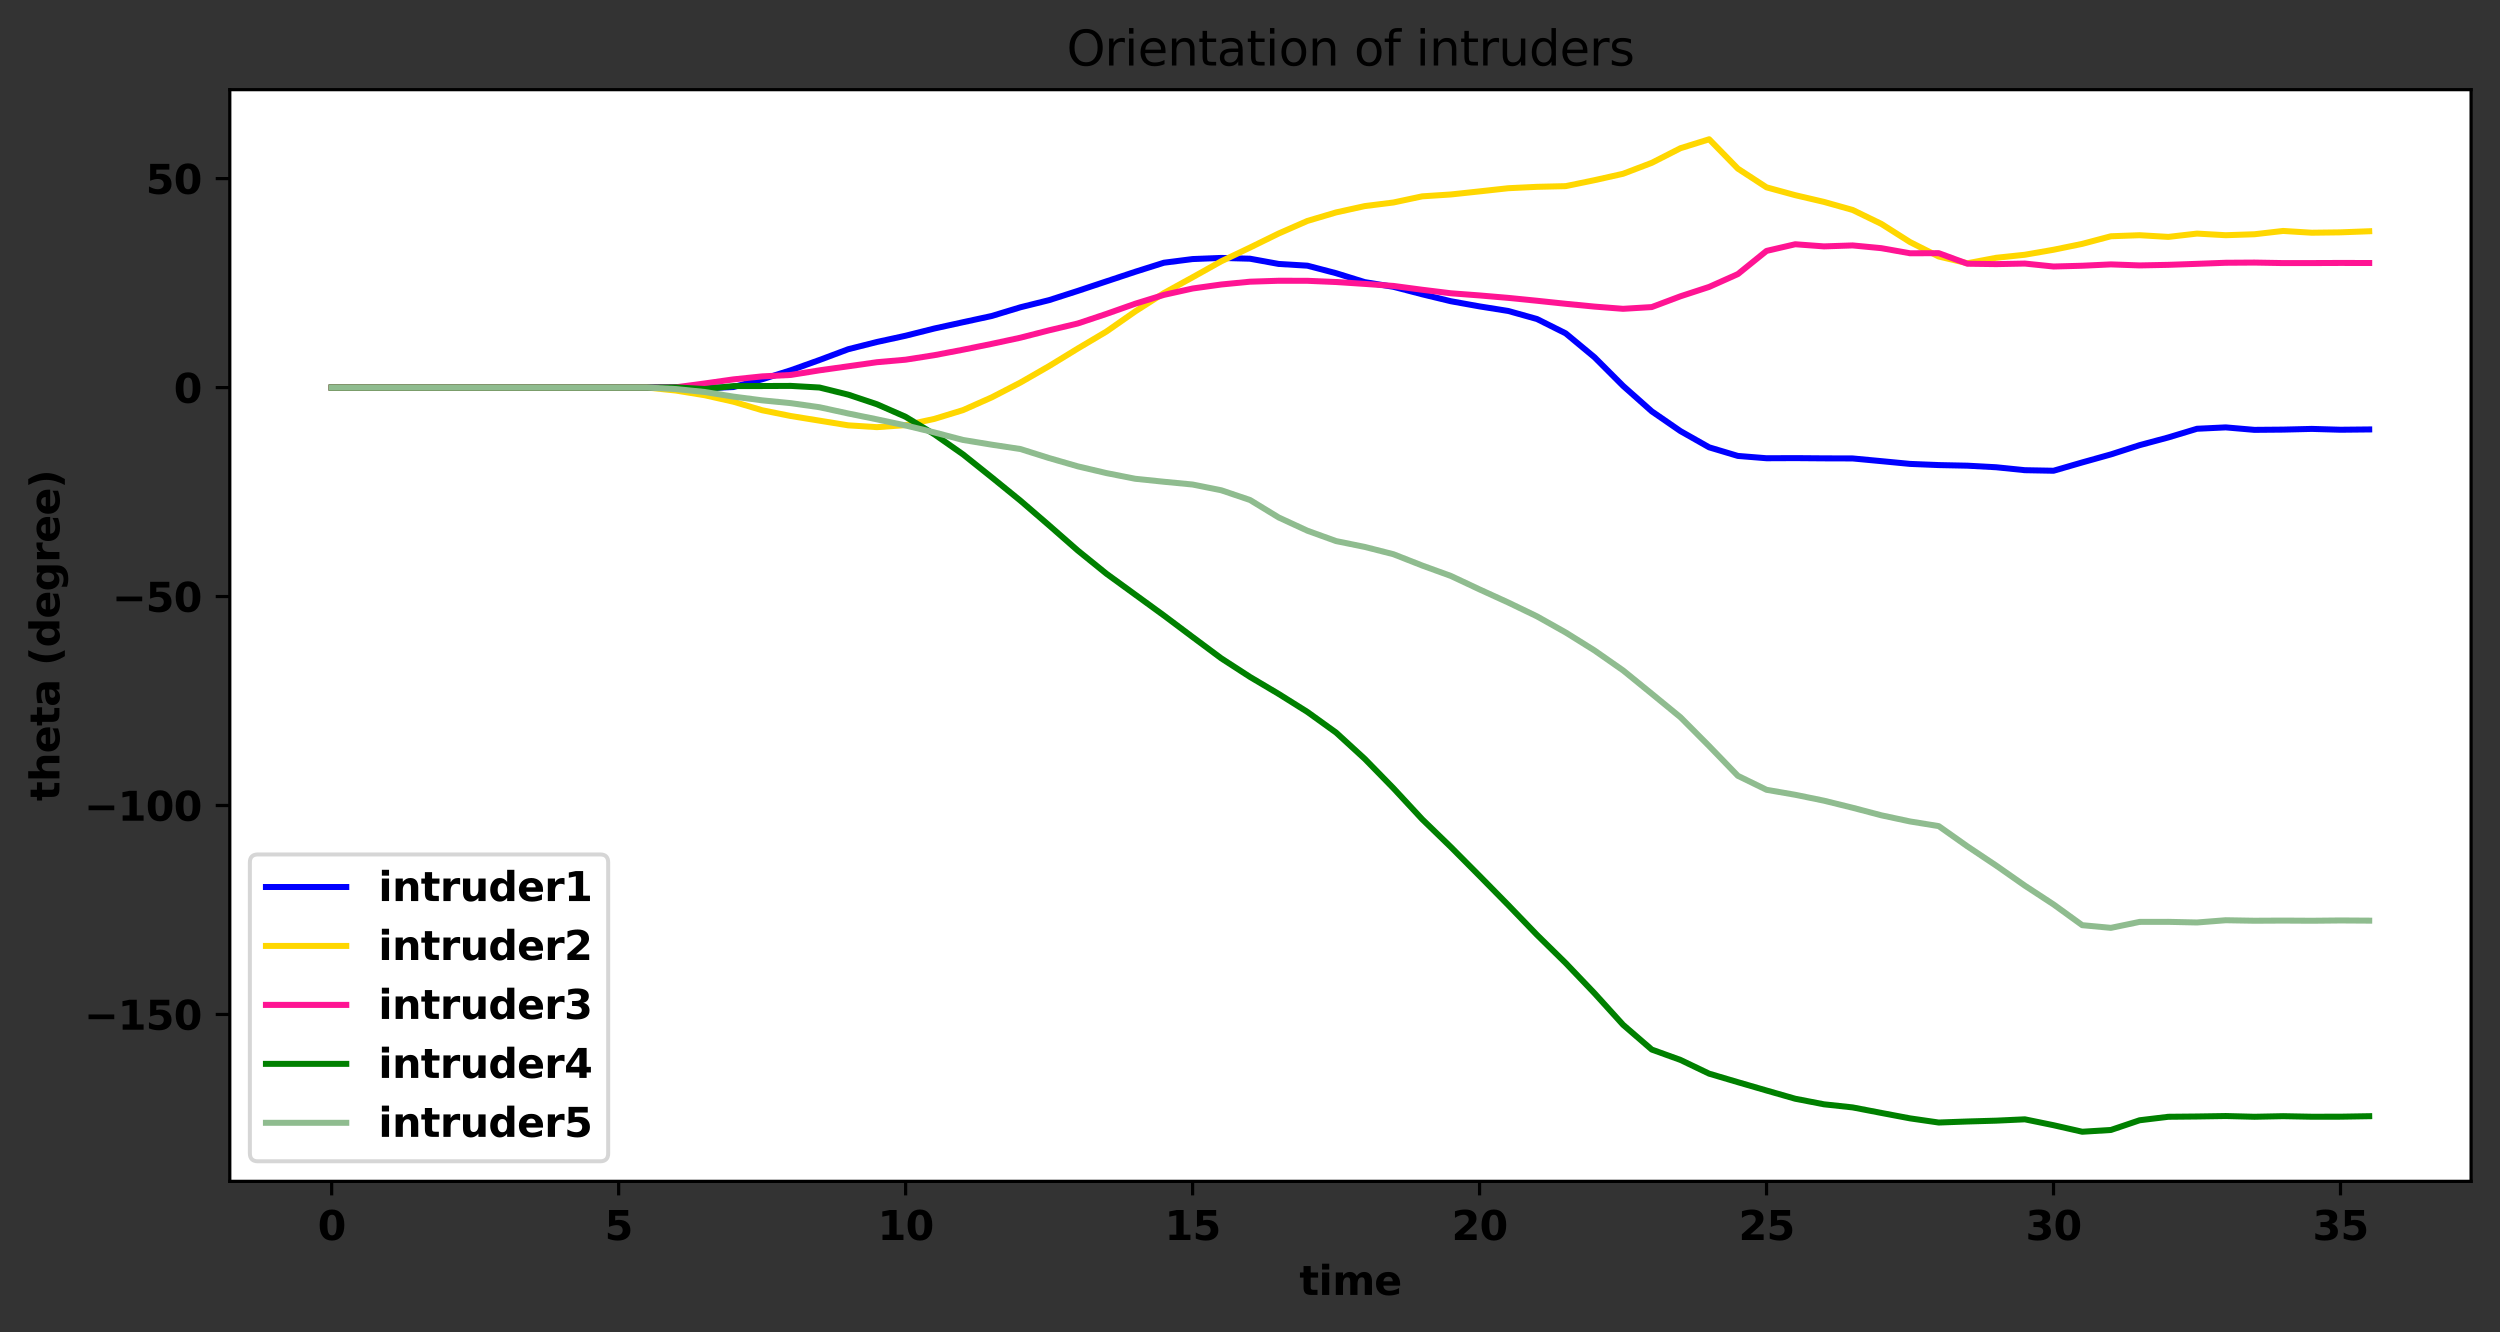<?xml version="1.0" encoding="utf-8" standalone="no"?>
<!DOCTYPE svg PUBLIC "-//W3C//DTD SVG 1.1//EN"
  "http://www.w3.org/Graphics/SVG/1.1/DTD/svg11.dtd">
<svg height="331.674pt" version="1.1" viewBox="0 0 622.409 331.674" width="622.409pt" xmlns="http://www.w3.org/2000/svg" xmlns:xlink="http://www.w3.org/1999/xlink">
 <rect x="0" y="0" width="622.409" height="331.674" fill="#333333" stroke="none"/>
 <defs>
  <style type="text/css">*{stroke-linecap:butt;stroke-linejoin:round;}</style>
 </defs>
 <g id="figure_1">
  <g id="patch_1">
   <path d="M 0 331.674 
L 622.409 331.674 
L 622.409 0 
L 0 0 
z
" style="fill:none;"/>
  </g>
  <g id="axes_1">
   <g id="patch_2">
    <path d="M 57.209 294.118 
L 615.209 294.118 
L 615.209 22.318 
L 57.209 22.318 
z
" style="fill:#ffffff;"/>
   </g>
   <g id="matplotlib.axis_1">
    <g id="xtick_1">
     <g id="line2d_1">
      <defs>
       <path d="M 0 0 
L 0 3.5 
" id="m87ec232bf8" style="stroke:#000000;stroke-width:0.8;"/>
      </defs>
      <g>
       <use style="stroke:#000000;stroke-width:0.8;" x="82.573" xlink:href="#m87ec232bf8" y="294.118"/>
      </g>
     </g>
     <g id="text_1">
      <!-- 0 -->
      <g transform="translate(79.094 308.717)scale(0.1 -0.1)">
       <defs>
        <path d="M 2944 2338 
Q 2944 3213 2780 3570 
Q 2616 3928 2228 3928 
Q 1841 3928 1675 3570 
Q 1509 3213 1509 2338 
Q 1509 1453 1675 1090 
Q 1841 728 2228 728 
Q 2613 728 2778 1090 
Q 2944 1453 2944 2338 
z
M 4147 2328 
Q 4147 1169 3647 539 
Q 3147 -91 2228 -91 
Q 1306 -91 806 539 
Q 306 1169 306 2328 
Q 306 3491 806 4120 
Q 1306 4750 2228 4750 
Q 3147 4750 3647 4120 
Q 4147 3491 4147 2328 
z
" id="DejaVuSans-Bold-30" transform="scale(0.016)"/>
       </defs>
       <use xlink:href="#DejaVuSans-Bold-30"/>
      </g>
     </g>
    </g>
    <g id="xtick_2">
     <g id="line2d_2">
      <g>
       <use style="stroke:#000000;stroke-width:0.8;" x="154.02" xlink:href="#m87ec232bf8" y="294.118"/>
      </g>
     </g>
     <g id="text_2">
      <!-- 5 -->
      <g transform="translate(150.541 308.717)scale(0.1 -0.1)">
       <defs>
        <path d="M 678 4666 
L 3669 4666 
L 3669 3781 
L 1638 3781 
L 1638 3059 
Q 1775 3097 1914 3117 
Q 2053 3138 2203 3138 
Q 3056 3138 3531 2711 
Q 4006 2284 4006 1522 
Q 4006 766 3489 337 
Q 2972 -91 2053 -91 
Q 1656 -91 1267 -14 
Q 878 63 494 219 
L 494 1166 
Q 875 947 1217 837 
Q 1559 728 1863 728 
Q 2300 728 2551 942 
Q 2803 1156 2803 1522 
Q 2803 1891 2551 2103 
Q 2300 2316 1863 2316 
Q 1603 2316 1309 2248 
Q 1016 2181 678 2041 
L 678 4666 
z
" id="DejaVuSans-Bold-35" transform="scale(0.016)"/>
       </defs>
       <use xlink:href="#DejaVuSans-Bold-35"/>
      </g>
     </g>
    </g>
    <g id="xtick_3">
     <g id="line2d_3">
      <g>
       <use style="stroke:#000000;stroke-width:0.8;" x="225.467" xlink:href="#m87ec232bf8" y="294.118"/>
      </g>
     </g>
     <g id="text_3">
      <!-- 10 -->
      <g transform="translate(218.509 308.717)scale(0.1 -0.1)">
       <defs>
        <path d="M 750 831 
L 1813 831 
L 1813 3847 
L 722 3622 
L 722 4441 
L 1806 4666 
L 2950 4666 
L 2950 831 
L 4013 831 
L 4013 0 
L 750 0 
L 750 831 
z
" id="DejaVuSans-Bold-31" transform="scale(0.016)"/>
       </defs>
       <use xlink:href="#DejaVuSans-Bold-31"/>
       <use x="69.58" xlink:href="#DejaVuSans-Bold-30"/>
      </g>
     </g>
    </g>
    <g id="xtick_4">
     <g id="line2d_4">
      <g>
       <use style="stroke:#000000;stroke-width:0.8;" x="296.914" xlink:href="#m87ec232bf8" y="294.118"/>
      </g>
     </g>
     <g id="text_4">
      <!-- 15 -->
      <g transform="translate(289.956 308.717)scale(0.1 -0.1)">
       <use xlink:href="#DejaVuSans-Bold-31"/>
       <use x="69.58" xlink:href="#DejaVuSans-Bold-35"/>
      </g>
     </g>
    </g>
    <g id="xtick_5">
     <g id="line2d_5">
      <g>
       <use style="stroke:#000000;stroke-width:0.8;" x="368.36" xlink:href="#m87ec232bf8" y="294.118"/>
      </g>
     </g>
     <g id="text_5">
      <!-- 20 -->
      <g transform="translate(361.403 308.717)scale(0.1 -0.1)">
       <defs>
        <path d="M 1844 884 
L 3897 884 
L 3897 0 
L 506 0 
L 506 884 
L 2209 2388 
Q 2438 2594 2547 2791 
Q 2656 2988 2656 3200 
Q 2656 3528 2436 3728 
Q 2216 3928 1850 3928 
Q 1569 3928 1234 3808 
Q 900 3688 519 3450 
L 519 4475 
Q 925 4609 1322 4679 
Q 1719 4750 2100 4750 
Q 2938 4750 3402 4381 
Q 3866 4013 3866 3353 
Q 3866 2972 3669 2642 
Q 3472 2313 2841 1759 
L 1844 884 
z
" id="DejaVuSans-Bold-32" transform="scale(0.016)"/>
       </defs>
       <use xlink:href="#DejaVuSans-Bold-32"/>
       <use x="69.58" xlink:href="#DejaVuSans-Bold-30"/>
      </g>
     </g>
    </g>
    <g id="xtick_6">
     <g id="line2d_6">
      <g>
       <use style="stroke:#000000;stroke-width:0.8;" x="439.807" xlink:href="#m87ec232bf8" y="294.118"/>
      </g>
     </g>
     <g id="text_6">
      <!-- 25 -->
      <g transform="translate(432.85 308.717)scale(0.1 -0.1)">
       <use xlink:href="#DejaVuSans-Bold-32"/>
       <use x="69.58" xlink:href="#DejaVuSans-Bold-35"/>
      </g>
     </g>
    </g>
    <g id="xtick_7">
     <g id="line2d_7">
      <g>
       <use style="stroke:#000000;stroke-width:0.8;" x="511.254" xlink:href="#m87ec232bf8" y="294.118"/>
      </g>
     </g>
     <g id="text_7">
      <!-- 30 -->
      <g transform="translate(504.296 308.717)scale(0.1 -0.1)">
       <defs>
        <path d="M 2981 2516 
Q 3453 2394 3698 2092 
Q 3944 1791 3944 1325 
Q 3944 631 3412 270 
Q 2881 -91 1863 -91 
Q 1503 -91 1142 -33 
Q 781 25 428 141 
L 428 1069 
Q 766 900 1098 814 
Q 1431 728 1753 728 
Q 2231 728 2486 893 
Q 2741 1059 2741 1369 
Q 2741 1688 2480 1852 
Q 2219 2016 1709 2016 
L 1228 2016 
L 1228 2791 
L 1734 2791 
Q 2188 2791 2409 2933 
Q 2631 3075 2631 3366 
Q 2631 3634 2415 3781 
Q 2200 3928 1806 3928 
Q 1516 3928 1219 3862 
Q 922 3797 628 3669 
L 628 4550 
Q 984 4650 1334 4700 
Q 1684 4750 2022 4750 
Q 2931 4750 3382 4451 
Q 3834 4153 3834 3553 
Q 3834 3144 3618 2883 
Q 3403 2622 2981 2516 
z
" id="DejaVuSans-Bold-33" transform="scale(0.016)"/>
       </defs>
       <use xlink:href="#DejaVuSans-Bold-33"/>
       <use x="69.58" xlink:href="#DejaVuSans-Bold-30"/>
      </g>
     </g>
    </g>
    <g id="xtick_8">
     <g id="line2d_8">
      <g>
       <use style="stroke:#000000;stroke-width:0.8;" x="582.701" xlink:href="#m87ec232bf8" y="294.118"/>
      </g>
     </g>
     <g id="text_8">
      <!-- 35 -->
      <g transform="translate(575.743 308.717)scale(0.1 -0.1)">
       <use xlink:href="#DejaVuSans-Bold-33"/>
       <use x="69.58" xlink:href="#DejaVuSans-Bold-35"/>
      </g>
     </g>
    </g>
    <g id="text_9">
     <!-- time -->
     <g transform="translate(323.504 322.395)scale(0.1 -0.1)">
      <defs>
       <path d="M 1759 4494 
L 1759 3500 
L 2913 3500 
L 2913 2700 
L 1759 2700 
L 1759 1216 
Q 1759 972 1856 886 
Q 1953 800 2241 800 
L 2816 800 
L 2816 0 
L 1856 0 
Q 1194 0 917 276 
Q 641 553 641 1216 
L 641 2700 
L 84 2700 
L 84 3500 
L 641 3500 
L 641 4494 
L 1759 4494 
z
" id="DejaVuSans-Bold-74" transform="scale(0.016)"/>
       <path d="M 538 3500 
L 1656 3500 
L 1656 0 
L 538 0 
L 538 3500 
z
M 538 4863 
L 1656 4863 
L 1656 3950 
L 538 3950 
L 538 4863 
z
" id="DejaVuSans-Bold-69" transform="scale(0.016)"/>
       <path d="M 3781 2919 
Q 3994 3244 4286 3414 
Q 4578 3584 4928 3584 
Q 5531 3584 5847 3212 
Q 6163 2841 6163 2131 
L 6163 0 
L 5038 0 
L 5038 1825 
Q 5041 1866 5042 1909 
Q 5044 1953 5044 2034 
Q 5044 2406 4934 2573 
Q 4825 2741 4581 2741 
Q 4263 2741 4089 2478 
Q 3916 2216 3909 1719 
L 3909 0 
L 2784 0 
L 2784 1825 
Q 2784 2406 2684 2573 
Q 2584 2741 2328 2741 
Q 2006 2741 1831 2477 
Q 1656 2213 1656 1722 
L 1656 0 
L 531 0 
L 531 3500 
L 1656 3500 
L 1656 2988 
Q 1863 3284 2130 3434 
Q 2397 3584 2719 3584 
Q 3081 3584 3359 3409 
Q 3638 3234 3781 2919 
z
" id="DejaVuSans-Bold-6d" transform="scale(0.016)"/>
       <path d="M 4031 1759 
L 4031 1441 
L 1416 1441 
Q 1456 1047 1700 850 
Q 1944 653 2381 653 
Q 2734 653 3104 758 
Q 3475 863 3866 1075 
L 3866 213 
Q 3469 63 3072 -14 
Q 2675 -91 2278 -91 
Q 1328 -91 801 392 
Q 275 875 275 1747 
Q 275 2603 792 3093 
Q 1309 3584 2216 3584 
Q 3041 3584 3536 3087 
Q 4031 2591 4031 1759 
z
M 2881 2131 
Q 2881 2450 2695 2645 
Q 2509 2841 2209 2841 
Q 1884 2841 1681 2658 
Q 1478 2475 1428 2131 
L 2881 2131 
z
" id="DejaVuSans-Bold-65" transform="scale(0.016)"/>
      </defs>
      <use xlink:href="#DejaVuSans-Bold-74"/>
      <use x="47.803" xlink:href="#DejaVuSans-Bold-69"/>
      <use x="82.08" xlink:href="#DejaVuSans-Bold-6d"/>
      <use x="186.279" xlink:href="#DejaVuSans-Bold-65"/>
     </g>
    </g>
   </g>
   <g id="matplotlib.axis_2">
    <g id="ytick_1">
     <g id="line2d_9">
      <defs>
       <path d="M 0 0 
L -3.5 0 
" id="m03a1212169" style="stroke:#000000;stroke-width:0.8;"/>
      </defs>
      <g>
       <use style="stroke:#000000;stroke-width:0.8;" x="57.209" xlink:href="#m03a1212169" y="252.564"/>
      </g>
     </g>
     <g id="text_10">
      <!-- −150 -->
      <g transform="translate(20.956 256.364)scale(0.1 -0.1)">
       <defs>
        <path d="M 678 2375 
L 4684 2375 
L 4684 1638 
L 678 1638 
L 678 2375 
z
" id="DejaVuSans-Bold-2212" transform="scale(0.016)"/>
       </defs>
       <use xlink:href="#DejaVuSans-Bold-2212"/>
       <use x="83.789" xlink:href="#DejaVuSans-Bold-31"/>
       <use x="153.369" xlink:href="#DejaVuSans-Bold-35"/>
       <use x="222.949" xlink:href="#DejaVuSans-Bold-30"/>
      </g>
     </g>
    </g>
    <g id="ytick_2">
     <g id="line2d_10">
      <g>
       <use style="stroke:#000000;stroke-width:0.8;" x="57.209" xlink:href="#m03a1212169" y="200.541"/>
      </g>
     </g>
     <g id="text_11">
      <!-- −100 -->
      <g transform="translate(20.956 204.34)scale(0.1 -0.1)">
       <use xlink:href="#DejaVuSans-Bold-2212"/>
       <use x="83.789" xlink:href="#DejaVuSans-Bold-31"/>
       <use x="153.369" xlink:href="#DejaVuSans-Bold-30"/>
       <use x="222.949" xlink:href="#DejaVuSans-Bold-30"/>
      </g>
     </g>
    </g>
    <g id="ytick_3">
     <g id="line2d_11">
      <g>
       <use style="stroke:#000000;stroke-width:0.8;" x="57.209" xlink:href="#m03a1212169" y="148.517"/>
      </g>
     </g>
     <g id="text_12">
      <!-- −50 -->
      <g transform="translate(27.914 152.316)scale(0.1 -0.1)">
       <use xlink:href="#DejaVuSans-Bold-2212"/>
       <use x="83.789" xlink:href="#DejaVuSans-Bold-35"/>
       <use x="153.369" xlink:href="#DejaVuSans-Bold-30"/>
      </g>
     </g>
    </g>
    <g id="ytick_4">
     <g id="line2d_12">
      <g>
       <use style="stroke:#000000;stroke-width:0.8;" x="57.209" xlink:href="#m03a1212169" y="96.493"/>
      </g>
     </g>
     <g id="text_13">
      <!-- 0 -->
      <g transform="translate(43.252 100.292)scale(0.1 -0.1)">
       <use xlink:href="#DejaVuSans-Bold-30"/>
      </g>
     </g>
    </g>
    <g id="ytick_5">
     <g id="line2d_13">
      <g>
       <use style="stroke:#000000;stroke-width:0.8;" x="57.209" xlink:href="#m03a1212169" y="44.47"/>
      </g>
     </g>
     <g id="text_14">
      <!-- 50 -->
      <g transform="translate(36.294 48.269)scale(0.1 -0.1)">
       <use xlink:href="#DejaVuSans-Bold-35"/>
       <use x="69.58" xlink:href="#DejaVuSans-Bold-30"/>
      </g>
     </g>
    </g>
    <g id="text_15">
     <!-- theta (degree) -->
     <g transform="translate(14.798 199.431)rotate(-90)scale(0.1 -0.1)">
      <defs>
       <path d="M 4056 2131 
L 4056 0 
L 2931 0 
L 2931 347 
L 2931 1625 
Q 2931 2084 2911 2256 
Q 2891 2428 2841 2509 
Q 2775 2619 2662 2680 
Q 2550 2741 2406 2741 
Q 2056 2741 1856 2470 
Q 1656 2200 1656 1722 
L 1656 0 
L 538 0 
L 538 4863 
L 1656 4863 
L 1656 2988 
Q 1909 3294 2193 3439 
Q 2478 3584 2822 3584 
Q 3428 3584 3742 3212 
Q 4056 2841 4056 2131 
z
" id="DejaVuSans-Bold-68" transform="scale(0.016)"/>
       <path d="M 2106 1575 
Q 1756 1575 1579 1456 
Q 1403 1338 1403 1106 
Q 1403 894 1545 773 
Q 1688 653 1941 653 
Q 2256 653 2472 879 
Q 2688 1106 2688 1447 
L 2688 1575 
L 2106 1575 
z
M 3816 1997 
L 3816 0 
L 2688 0 
L 2688 519 
Q 2463 200 2181 54 
Q 1900 -91 1497 -91 
Q 953 -91 614 226 
Q 275 544 275 1050 
Q 275 1666 698 1953 
Q 1122 2241 2028 2241 
L 2688 2241 
L 2688 2328 
Q 2688 2594 2478 2717 
Q 2269 2841 1825 2841 
Q 1466 2841 1156 2769 
Q 847 2697 581 2553 
L 581 3406 
Q 941 3494 1303 3539 
Q 1666 3584 2028 3584 
Q 2975 3584 3395 3211 
Q 3816 2838 3816 1997 
z
" id="DejaVuSans-Bold-61" transform="scale(0.016)"/>
       <path id="DejaVuSans-Bold-20" transform="scale(0.016)"/>
       <path d="M 2413 -844 
L 1484 -844 
Q 1006 -72 778 623 
Q 550 1319 550 2003 
Q 550 2688 779 3389 
Q 1009 4091 1484 4856 
L 2413 4856 
Q 2013 4116 1813 3408 
Q 1613 2700 1613 2009 
Q 1613 1319 1811 609 
Q 2009 -100 2413 -844 
z
" id="DejaVuSans-Bold-28" transform="scale(0.016)"/>
       <path d="M 2919 2988 
L 2919 4863 
L 4044 4863 
L 4044 0 
L 2919 0 
L 2919 506 
Q 2688 197 2409 53 
Q 2131 -91 1766 -91 
Q 1119 -91 703 423 
Q 288 938 288 1747 
Q 288 2556 703 3070 
Q 1119 3584 1766 3584 
Q 2128 3584 2408 3439 
Q 2688 3294 2919 2988 
z
M 2181 722 
Q 2541 722 2730 984 
Q 2919 1247 2919 1747 
Q 2919 2247 2730 2509 
Q 2541 2772 2181 2772 
Q 1825 2772 1636 2509 
Q 1447 2247 1447 1747 
Q 1447 1247 1636 984 
Q 1825 722 2181 722 
z
" id="DejaVuSans-Bold-64" transform="scale(0.016)"/>
       <path d="M 2919 594 
Q 2688 288 2409 144 
Q 2131 0 1766 0 
Q 1125 0 706 504 
Q 288 1009 288 1791 
Q 288 2575 706 3076 
Q 1125 3578 1766 3578 
Q 2131 3578 2409 3434 
Q 2688 3291 2919 2981 
L 2919 3500 
L 4044 3500 
L 4044 353 
Q 4044 -491 3511 -936 
Q 2978 -1381 1966 -1381 
Q 1638 -1381 1331 -1331 
Q 1025 -1281 716 -1178 
L 716 -306 
Q 1009 -475 1290 -558 
Q 1572 -641 1856 -641 
Q 2406 -641 2662 -400 
Q 2919 -159 2919 353 
L 2919 594 
z
M 2181 2772 
Q 1834 2772 1640 2515 
Q 1447 2259 1447 1791 
Q 1447 1309 1634 1061 
Q 1822 813 2181 813 
Q 2531 813 2725 1069 
Q 2919 1325 2919 1791 
Q 2919 2259 2725 2515 
Q 2531 2772 2181 2772 
z
" id="DejaVuSans-Bold-67" transform="scale(0.016)"/>
       <path d="M 3138 2547 
Q 2991 2616 2845 2648 
Q 2700 2681 2553 2681 
Q 2122 2681 1889 2404 
Q 1656 2128 1656 1613 
L 1656 0 
L 538 0 
L 538 3500 
L 1656 3500 
L 1656 2925 
Q 1872 3269 2151 3426 
Q 2431 3584 2822 3584 
Q 2878 3584 2943 3579 
Q 3009 3575 3134 3559 
L 3138 2547 
z
" id="DejaVuSans-Bold-72" transform="scale(0.016)"/>
       <path d="M 513 -844 
Q 913 -100 1113 609 
Q 1313 1319 1313 2009 
Q 1313 2700 1113 3408 
Q 913 4116 513 4856 
L 1441 4856 
Q 1916 4091 2145 3389 
Q 2375 2688 2375 2003 
Q 2375 1319 2147 623 
Q 1919 -72 1441 -844 
L 513 -844 
z
" id="DejaVuSans-Bold-29" transform="scale(0.016)"/>
      </defs>
      <use xlink:href="#DejaVuSans-Bold-74"/>
      <use x="47.803" xlink:href="#DejaVuSans-Bold-68"/>
      <use x="118.994" xlink:href="#DejaVuSans-Bold-65"/>
      <use x="186.816" xlink:href="#DejaVuSans-Bold-74"/>
      <use x="234.619" xlink:href="#DejaVuSans-Bold-61"/>
      <use x="302.1" xlink:href="#DejaVuSans-Bold-20"/>
      <use x="336.914" xlink:href="#DejaVuSans-Bold-28"/>
      <use x="382.617" xlink:href="#DejaVuSans-Bold-64"/>
      <use x="454.199" xlink:href="#DejaVuSans-Bold-65"/>
      <use x="522.021" xlink:href="#DejaVuSans-Bold-67"/>
      <use x="593.604" xlink:href="#DejaVuSans-Bold-72"/>
      <use x="642.92" xlink:href="#DejaVuSans-Bold-65"/>
      <use x="710.742" xlink:href="#DejaVuSans-Bold-65"/>
      <use x="778.564" xlink:href="#DejaVuSans-Bold-29"/>
     </g>
    </g>
   </g>
   <g id="line2d_14">
    <path clip-path="url(#pe1556f776f)" d="M 82.573 96.493 
L 89.718 96.493 
L 96.862 96.493 
L 104.007 96.493 
L 111.152 96.493 
L 118.296 96.493 
L 125.441 96.493 
L 132.586 96.493 
L 139.731 96.493 
L 146.875 96.493 
L 154.02 96.493 
L 161.165 96.493 
L 168.309 96.419 
L 175.454 96.657 
L 182.599 96.359 
L 189.743 94.421 
L 196.888 92.182 
L 204.033 89.622 
L 211.177 86.944 
L 218.322 85.143 
L 225.467 83.586 
L 232.611 81.788 
L 239.756 80.221 
L 246.901 78.671 
L 254.045 76.503 
L 261.19 74.721 
L 268.335 72.425 
L 275.48 70.043 
L 282.624 67.668 
L 289.769 65.41 
L 296.914 64.497 
L 304.058 64.213 
L 311.203 64.409 
L 318.348 65.714 
L 325.492 66.143 
L 332.637 68.017 
L 339.782 70.239 
L 346.926 71.407 
L 354.071 73.267 
L 361.216 74.997 
L 368.36 76.282 
L 375.505 77.422 
L 382.65 79.423 
L 389.795 82.991 
L 396.939 88.918 
L 404.084 96.064 
L 411.229 102.408 
L 418.373 107.33 
L 425.518 111.368 
L 432.663 113.508 
L 439.807 114.086 
L 446.952 114.054 
L 454.097 114.113 
L 461.241 114.136 
L 468.386 114.809 
L 475.531 115.495 
L 482.675 115.787 
L 489.82 115.938 
L 496.965 116.328 
L 504.11 117.062 
L 511.254 117.2 
L 518.399 115.128 
L 525.544 113.128 
L 532.688 110.826 
L 539.833 108.905 
L 546.978 106.748 
L 554.122 106.404 
L 561.267 107.021 
L 568.412 106.958 
L 575.556 106.781 
L 582.701 106.991 
L 589.846 106.914 
" style="fill:none;stroke:#0000ff;stroke-linecap:square;stroke-width:1.5;"/>
   </g>
   <g id="line2d_15">
    <path clip-path="url(#pe1556f776f)" d="M 82.573 96.493 
L 89.718 96.493 
L 96.862 96.493 
L 104.007 96.493 
L 111.152 96.493 
L 118.296 96.493 
L 125.441 96.493 
L 132.586 96.493 
L 139.731 96.493 
L 146.875 96.493 
L 154.02 96.493 
L 161.165 96.493 
L 168.309 97.238 
L 175.454 98.401 
L 182.599 100.013 
L 189.743 102.135 
L 196.888 103.574 
L 204.033 104.731 
L 211.177 105.892 
L 218.322 106.345 
L 225.467 105.842 
L 232.611 104.292 
L 239.756 102.104 
L 246.901 98.931 
L 254.045 95.243 
L 261.19 91.136 
L 268.335 86.766 
L 275.48 82.528 
L 282.624 77.54 
L 289.769 72.964 
L 296.914 69.032 
L 304.058 65.047 
L 311.203 61.637 
L 318.348 58.133 
L 325.492 55.005 
L 332.637 52.884 
L 339.782 51.309 
L 346.926 50.41 
L 354.071 48.882 
L 361.216 48.416 
L 368.36 47.646 
L 375.505 46.86 
L 382.65 46.514 
L 389.795 46.341 
L 396.939 44.865 
L 404.084 43.264 
L 411.229 40.541 
L 418.373 36.901 
L 425.518 34.673 
L 432.663 41.984 
L 439.807 46.643 
L 446.952 48.593 
L 454.097 50.265 
L 461.241 52.273 
L 468.386 55.74 
L 475.531 60.266 
L 482.675 63.862 
L 489.82 65.539 
L 496.965 64.182 
L 504.11 63.423 
L 511.254 62.18 
L 518.399 60.715 
L 525.544 58.82 
L 532.688 58.559 
L 539.833 58.979 
L 546.978 58.154 
L 554.122 58.558 
L 561.267 58.321 
L 568.412 57.498 
L 575.556 57.94 
L 582.701 57.845 
L 589.846 57.572 
" style="fill:none;stroke:#ffd700;stroke-linecap:square;stroke-width:1.5;"/>
   </g>
   <g id="line2d_16">
    <path clip-path="url(#pe1556f776f)" d="M 82.573 96.493 
L 89.718 96.493 
L 96.862 96.493 
L 104.007 96.493 
L 111.152 96.493 
L 118.296 96.493 
L 125.441 96.493 
L 132.586 96.493 
L 139.731 96.493 
L 146.875 96.493 
L 154.02 96.493 
L 161.165 96.493 
L 168.309 96.419 
L 175.454 95.465 
L 182.599 94.451 
L 189.743 93.705 
L 196.888 93.347 
L 204.033 92.197 
L 211.177 91.195 
L 218.322 90.177 
L 225.467 89.55 
L 232.611 88.428 
L 239.756 87.062 
L 246.901 85.61 
L 254.045 84.074 
L 261.19 82.237 
L 268.335 80.531 
L 275.48 78.143 
L 282.624 75.62 
L 289.769 73.413 
L 296.914 71.827 
L 304.058 70.827 
L 311.203 70.132 
L 318.348 69.898 
L 325.492 69.909 
L 332.637 70.213 
L 339.782 70.68 
L 346.926 71.186 
L 354.071 72.138 
L 361.216 73.014 
L 368.36 73.552 
L 375.505 74.163 
L 382.65 74.876 
L 389.795 75.633 
L 396.939 76.328 
L 404.084 76.885 
L 411.229 76.449 
L 418.373 73.765 
L 425.518 71.431 
L 432.663 68.237 
L 439.807 62.466 
L 446.952 60.809 
L 454.097 61.341 
L 461.241 61.103 
L 468.386 61.786 
L 475.531 63.056 
L 482.675 63.029 
L 489.82 65.656 
L 496.965 65.757 
L 504.11 65.616 
L 511.254 66.352 
L 518.399 66.16 
L 525.544 65.823 
L 532.688 66.08 
L 539.833 65.935 
L 546.978 65.685 
L 554.122 65.42 
L 561.267 65.37 
L 568.412 65.498 
L 575.556 65.493 
L 582.701 65.464 
L 589.846 65.48 
" style="fill:none;stroke:#ff1493;stroke-linecap:square;stroke-width:1.5;"/>
   </g>
   <g id="line2d_17">
    <path clip-path="url(#pe1556f776f)" d="M 82.573 96.493 
L 89.718 96.493 
L 96.862 96.493 
L 104.007 96.493 
L 111.152 96.493 
L 118.296 96.493 
L 125.441 96.493 
L 132.586 96.493 
L 139.731 96.493 
L 146.875 96.493 
L 154.02 96.493 
L 161.165 96.493 
L 168.309 96.449 
L 175.454 96.851 
L 182.599 96.121 
L 189.743 96.106 
L 196.888 96.076 
L 204.033 96.478 
L 211.177 98.252 
L 218.322 100.64 
L 225.467 103.772 
L 232.611 108.122 
L 239.756 113.122 
L 246.901 118.834 
L 254.045 124.641 
L 261.19 130.801 
L 268.335 137.066 
L 275.48 142.847 
L 282.624 148.038 
L 289.769 153.236 
L 296.914 158.591 
L 304.058 163.908 
L 311.203 168.531 
L 318.348 172.765 
L 325.492 177.244 
L 332.637 182.385 
L 339.782 188.932 
L 346.926 196.251 
L 354.071 203.961 
L 361.216 210.884 
L 368.36 218.073 
L 375.505 225.335 
L 382.65 232.752 
L 389.795 239.766 
L 396.939 247.253 
L 404.084 255.131 
L 411.229 261.304 
L 418.373 263.884 
L 425.518 267.304 
L 432.663 269.42 
L 439.807 271.499 
L 446.952 273.549 
L 454.097 274.932 
L 461.241 275.706 
L 468.386 277.08 
L 475.531 278.433 
L 482.675 279.469 
L 489.82 279.21 
L 496.965 279.004 
L 504.11 278.67 
L 511.254 280.136 
L 518.399 281.764 
L 525.544 281.32 
L 532.688 278.904 
L 539.833 278.039 
L 546.978 277.966 
L 554.122 277.851 
L 561.267 278.035 
L 568.412 277.886 
L 575.556 278.025 
L 582.701 278.015 
L 589.846 277.89 
" style="fill:none;stroke:#008000;stroke-linecap:square;stroke-width:1.5;"/>
   </g>
   <g id="line2d_18">
    <path clip-path="url(#pe1556f776f)" d="M 82.573 96.493 
L 89.718 96.493 
L 96.862 96.493 
L 104.007 96.493 
L 111.152 96.493 
L 118.296 96.493 
L 125.441 96.493 
L 132.586 96.493 
L 139.731 96.493 
L 146.875 96.493 
L 154.02 96.493 
L 161.165 96.493 
L 168.309 96.866 
L 175.454 97.596 
L 182.599 98.744 
L 189.743 99.669 
L 196.888 100.371 
L 204.033 101.387 
L 211.177 102.944 
L 218.322 104.397 
L 225.467 105.929 
L 232.611 107.656 
L 239.756 109.533 
L 246.901 110.709 
L 254.045 111.792 
L 261.19 114.044 
L 268.335 116.105 
L 275.48 117.786 
L 282.624 119.196 
L 289.769 119.938 
L 296.914 120.63 
L 304.058 122.062 
L 311.203 124.48 
L 318.348 128.832 
L 325.492 132.128 
L 332.637 134.71 
L 339.782 136.166 
L 346.926 137.986 
L 354.071 140.795 
L 361.216 143.39 
L 368.36 146.746 
L 375.505 150.005 
L 382.65 153.45 
L 389.795 157.461 
L 396.939 161.918 
L 404.084 166.906 
L 411.229 172.714 
L 418.373 178.567 
L 425.518 185.75 
L 432.663 193.149 
L 439.807 196.632 
L 446.952 197.873 
L 454.097 199.341 
L 461.241 201.101 
L 468.386 202.982 
L 475.531 204.512 
L 482.675 205.672 
L 489.82 210.722 
L 496.965 215.491 
L 504.11 220.493 
L 511.254 225.165 
L 518.399 230.336 
L 525.544 231.001 
L 532.688 229.517 
L 539.833 229.506 
L 546.978 229.664 
L 554.122 229.106 
L 561.267 229.23 
L 568.412 229.19 
L 575.556 229.234 
L 582.701 229.159 
L 589.846 229.207 
" style="fill:none;stroke:#8fbc8f;stroke-linecap:square;stroke-width:1.5;"/>
   </g>
   <g id="patch_3">
    <path d="M 57.209 294.118 
L 57.209 22.318 
" style="fill:none;stroke:#000000;stroke-linecap:square;stroke-linejoin:miter;stroke-width:0.8;"/>
   </g>
   <g id="patch_4">
    <path d="M 615.209 294.118 
L 615.209 22.318 
" style="fill:none;stroke:#000000;stroke-linecap:square;stroke-linejoin:miter;stroke-width:0.8;"/>
   </g>
   <g id="patch_5">
    <path d="M 57.209 294.118 
L 615.209 294.118 
" style="fill:none;stroke:#000000;stroke-linecap:square;stroke-linejoin:miter;stroke-width:0.8;"/>
   </g>
   <g id="patch_6">
    <path d="M 57.209 22.318 
L 615.209 22.318 
" style="fill:none;stroke:#000000;stroke-linecap:square;stroke-linejoin:miter;stroke-width:0.8;"/>
   </g>
   <g id="text_16">
    <!-- Orientation of intruders -->
    <g transform="translate(265.556 16.318)scale(0.12 -0.12)">
     <defs>
      <path d="M 2522 4238 
Q 1834 4238 1429 3725 
Q 1025 3213 1025 2328 
Q 1025 1447 1429 934 
Q 1834 422 2522 422 
Q 3209 422 3611 934 
Q 4013 1447 4013 2328 
Q 4013 3213 3611 3725 
Q 3209 4238 2522 4238 
z
M 2522 4750 
Q 3503 4750 4090 4092 
Q 4678 3434 4678 2328 
Q 4678 1225 4090 567 
Q 3503 -91 2522 -91 
Q 1538 -91 948 565 
Q 359 1222 359 2328 
Q 359 3434 948 4092 
Q 1538 4750 2522 4750 
z
" id="DejaVuSans-4f" transform="scale(0.016)"/>
      <path d="M 2631 2963 
Q 2534 3019 2420 3045 
Q 2306 3072 2169 3072 
Q 1681 3072 1420 2755 
Q 1159 2438 1159 1844 
L 1159 0 
L 581 0 
L 581 3500 
L 1159 3500 
L 1159 2956 
Q 1341 3275 1631 3429 
Q 1922 3584 2338 3584 
Q 2397 3584 2469 3576 
Q 2541 3569 2628 3553 
L 2631 2963 
z
" id="DejaVuSans-72" transform="scale(0.016)"/>
      <path d="M 603 3500 
L 1178 3500 
L 1178 0 
L 603 0 
L 603 3500 
z
M 603 4863 
L 1178 4863 
L 1178 4134 
L 603 4134 
L 603 4863 
z
" id="DejaVuSans-69" transform="scale(0.016)"/>
      <path d="M 3597 1894 
L 3597 1613 
L 953 1613 
Q 991 1019 1311 708 
Q 1631 397 2203 397 
Q 2534 397 2845 478 
Q 3156 559 3463 722 
L 3463 178 
Q 3153 47 2828 -22 
Q 2503 -91 2169 -91 
Q 1331 -91 842 396 
Q 353 884 353 1716 
Q 353 2575 817 3079 
Q 1281 3584 2069 3584 
Q 2775 3584 3186 3129 
Q 3597 2675 3597 1894 
z
M 3022 2063 
Q 3016 2534 2758 2815 
Q 2500 3097 2075 3097 
Q 1594 3097 1305 2825 
Q 1016 2553 972 2059 
L 3022 2063 
z
" id="DejaVuSans-65" transform="scale(0.016)"/>
      <path d="M 3513 2113 
L 3513 0 
L 2938 0 
L 2938 2094 
Q 2938 2591 2744 2837 
Q 2550 3084 2163 3084 
Q 1697 3084 1428 2787 
Q 1159 2491 1159 1978 
L 1159 0 
L 581 0 
L 581 3500 
L 1159 3500 
L 1159 2956 
Q 1366 3272 1645 3428 
Q 1925 3584 2291 3584 
Q 2894 3584 3203 3211 
Q 3513 2838 3513 2113 
z
" id="DejaVuSans-6e" transform="scale(0.016)"/>
      <path d="M 1172 4494 
L 1172 3500 
L 2356 3500 
L 2356 3053 
L 1172 3053 
L 1172 1153 
Q 1172 725 1289 603 
Q 1406 481 1766 481 
L 2356 481 
L 2356 0 
L 1766 0 
Q 1100 0 847 248 
Q 594 497 594 1153 
L 594 3053 
L 172 3053 
L 172 3500 
L 594 3500 
L 594 4494 
L 1172 4494 
z
" id="DejaVuSans-74" transform="scale(0.016)"/>
      <path d="M 2194 1759 
Q 1497 1759 1228 1600 
Q 959 1441 959 1056 
Q 959 750 1161 570 
Q 1363 391 1709 391 
Q 2188 391 2477 730 
Q 2766 1069 2766 1631 
L 2766 1759 
L 2194 1759 
z
M 3341 1997 
L 3341 0 
L 2766 0 
L 2766 531 
Q 2569 213 2275 61 
Q 1981 -91 1556 -91 
Q 1019 -91 701 211 
Q 384 513 384 1019 
Q 384 1609 779 1909 
Q 1175 2209 1959 2209 
L 2766 2209 
L 2766 2266 
Q 2766 2663 2505 2880 
Q 2244 3097 1772 3097 
Q 1472 3097 1187 3025 
Q 903 2953 641 2809 
L 641 3341 
Q 956 3463 1253 3523 
Q 1550 3584 1831 3584 
Q 2591 3584 2966 3190 
Q 3341 2797 3341 1997 
z
" id="DejaVuSans-61" transform="scale(0.016)"/>
      <path d="M 1959 3097 
Q 1497 3097 1228 2736 
Q 959 2375 959 1747 
Q 959 1119 1226 758 
Q 1494 397 1959 397 
Q 2419 397 2687 759 
Q 2956 1122 2956 1747 
Q 2956 2369 2687 2733 
Q 2419 3097 1959 3097 
z
M 1959 3584 
Q 2709 3584 3137 3096 
Q 3566 2609 3566 1747 
Q 3566 888 3137 398 
Q 2709 -91 1959 -91 
Q 1206 -91 779 398 
Q 353 888 353 1747 
Q 353 2609 779 3096 
Q 1206 3584 1959 3584 
z
" id="DejaVuSans-6f" transform="scale(0.016)"/>
      <path id="DejaVuSans-20" transform="scale(0.016)"/>
      <path d="M 2375 4863 
L 2375 4384 
L 1825 4384 
Q 1516 4384 1395 4259 
Q 1275 4134 1275 3809 
L 1275 3500 
L 2222 3500 
L 2222 3053 
L 1275 3053 
L 1275 0 
L 697 0 
L 697 3053 
L 147 3053 
L 147 3500 
L 697 3500 
L 697 3744 
Q 697 4328 969 4595 
Q 1241 4863 1831 4863 
L 2375 4863 
z
" id="DejaVuSans-66" transform="scale(0.016)"/>
      <path d="M 544 1381 
L 544 3500 
L 1119 3500 
L 1119 1403 
Q 1119 906 1312 657 
Q 1506 409 1894 409 
Q 2359 409 2629 706 
Q 2900 1003 2900 1516 
L 2900 3500 
L 3475 3500 
L 3475 0 
L 2900 0 
L 2900 538 
Q 2691 219 2414 64 
Q 2138 -91 1772 -91 
Q 1169 -91 856 284 
Q 544 659 544 1381 
z
M 1991 3584 
L 1991 3584 
z
" id="DejaVuSans-75" transform="scale(0.016)"/>
      <path d="M 2906 2969 
L 2906 4863 
L 3481 4863 
L 3481 0 
L 2906 0 
L 2906 525 
Q 2725 213 2448 61 
Q 2172 -91 1784 -91 
Q 1150 -91 751 415 
Q 353 922 353 1747 
Q 353 2572 751 3078 
Q 1150 3584 1784 3584 
Q 2172 3584 2448 3432 
Q 2725 3281 2906 2969 
z
M 947 1747 
Q 947 1113 1208 752 
Q 1469 391 1925 391 
Q 2381 391 2643 752 
Q 2906 1113 2906 1747 
Q 2906 2381 2643 2742 
Q 2381 3103 1925 3103 
Q 1469 3103 1208 2742 
Q 947 2381 947 1747 
z
" id="DejaVuSans-64" transform="scale(0.016)"/>
      <path d="M 2834 3397 
L 2834 2853 
Q 2591 2978 2328 3040 
Q 2066 3103 1784 3103 
Q 1356 3103 1142 2972 
Q 928 2841 928 2578 
Q 928 2378 1081 2264 
Q 1234 2150 1697 2047 
L 1894 2003 
Q 2506 1872 2764 1633 
Q 3022 1394 3022 966 
Q 3022 478 2636 193 
Q 2250 -91 1575 -91 
Q 1294 -91 989 -36 
Q 684 19 347 128 
L 347 722 
Q 666 556 975 473 
Q 1284 391 1588 391 
Q 1994 391 2212 530 
Q 2431 669 2431 922 
Q 2431 1156 2273 1281 
Q 2116 1406 1581 1522 
L 1381 1569 
Q 847 1681 609 1914 
Q 372 2147 372 2553 
Q 372 3047 722 3315 
Q 1072 3584 1716 3584 
Q 2034 3584 2315 3537 
Q 2597 3491 2834 3397 
z
" id="DejaVuSans-73" transform="scale(0.016)"/>
     </defs>
     <use xlink:href="#DejaVuSans-4f"/>
     <use x="78.711" xlink:href="#DejaVuSans-72"/>
     <use x="119.824" xlink:href="#DejaVuSans-69"/>
     <use x="147.607" xlink:href="#DejaVuSans-65"/>
     <use x="209.131" xlink:href="#DejaVuSans-6e"/>
     <use x="272.51" xlink:href="#DejaVuSans-74"/>
     <use x="311.719" xlink:href="#DejaVuSans-61"/>
     <use x="372.998" xlink:href="#DejaVuSans-74"/>
     <use x="412.207" xlink:href="#DejaVuSans-69"/>
     <use x="439.99" xlink:href="#DejaVuSans-6f"/>
     <use x="501.172" xlink:href="#DejaVuSans-6e"/>
     <use x="564.551" xlink:href="#DejaVuSans-20"/>
     <use x="596.338" xlink:href="#DejaVuSans-6f"/>
     <use x="657.52" xlink:href="#DejaVuSans-66"/>
     <use x="692.725" xlink:href="#DejaVuSans-20"/>
     <use x="724.512" xlink:href="#DejaVuSans-69"/>
     <use x="752.295" xlink:href="#DejaVuSans-6e"/>
     <use x="815.674" xlink:href="#DejaVuSans-74"/>
     <use x="854.883" xlink:href="#DejaVuSans-72"/>
     <use x="895.996" xlink:href="#DejaVuSans-75"/>
     <use x="959.375" xlink:href="#DejaVuSans-64"/>
     <use x="1022.852" xlink:href="#DejaVuSans-65"/>
     <use x="1084.375" xlink:href="#DejaVuSans-72"/>
     <use x="1125.488" xlink:href="#DejaVuSans-73"/>
    </g>
   </g>
   <g id="legend_1">
    <g id="patch_7">
     <path d="M 64.209 289.118 
L 149.416 289.118 
Q 151.416 289.118 151.416 287.118 
L 151.416 214.727 
Q 151.416 212.727 149.416 212.727 
L 64.209 212.727 
Q 62.209 212.727 62.209 214.727 
L 62.209 287.118 
Q 62.209 289.118 64.209 289.118 
z
" style="fill:#ffffff;opacity:0.8;stroke:#cccccc;stroke-linejoin:miter;"/>
    </g>
    <g id="line2d_19">
     <path d="M 66.209 220.826 
L 86.209 220.826 
" style="fill:none;stroke:#0000ff;stroke-linecap:square;stroke-width:1.5;"/>
    </g>
    <g id="line2d_20"/>
    <g id="text_17">
     <!-- intruder1 -->
     <g transform="translate(94.209 224.326)scale(0.1 -0.1)">
      <defs>
       <path d="M 4056 2131 
L 4056 0 
L 2931 0 
L 2931 347 
L 2931 1631 
Q 2931 2084 2911 2256 
Q 2891 2428 2841 2509 
Q 2775 2619 2662 2680 
Q 2550 2741 2406 2741 
Q 2056 2741 1856 2470 
Q 1656 2200 1656 1722 
L 1656 0 
L 538 0 
L 538 3500 
L 1656 3500 
L 1656 2988 
Q 1909 3294 2193 3439 
Q 2478 3584 2822 3584 
Q 3428 3584 3742 3212 
Q 4056 2841 4056 2131 
z
" id="DejaVuSans-Bold-6e" transform="scale(0.016)"/>
       <path d="M 500 1363 
L 500 3500 
L 1625 3500 
L 1625 3150 
Q 1625 2866 1622 2436 
Q 1619 2006 1619 1863 
Q 1619 1441 1641 1255 
Q 1663 1069 1716 984 
Q 1784 875 1895 815 
Q 2006 756 2150 756 
Q 2500 756 2700 1025 
Q 2900 1294 2900 1772 
L 2900 3500 
L 4019 3500 
L 4019 0 
L 2900 0 
L 2900 506 
Q 2647 200 2364 54 
Q 2081 -91 1741 -91 
Q 1134 -91 817 281 
Q 500 653 500 1363 
z
" id="DejaVuSans-Bold-75" transform="scale(0.016)"/>
      </defs>
      <use xlink:href="#DejaVuSans-Bold-69"/>
      <use x="34.277" xlink:href="#DejaVuSans-Bold-6e"/>
      <use x="105.469" xlink:href="#DejaVuSans-Bold-74"/>
      <use x="153.271" xlink:href="#DejaVuSans-Bold-72"/>
      <use x="202.588" xlink:href="#DejaVuSans-Bold-75"/>
      <use x="273.779" xlink:href="#DejaVuSans-Bold-64"/>
      <use x="345.361" xlink:href="#DejaVuSans-Bold-65"/>
      <use x="413.184" xlink:href="#DejaVuSans-Bold-72"/>
      <use x="462.5" xlink:href="#DejaVuSans-Bold-31"/>
     </g>
    </g>
    <g id="line2d_21">
     <path d="M 66.209 235.504 
L 86.209 235.504 
" style="fill:none;stroke:#ffd700;stroke-linecap:square;stroke-width:1.5;"/>
    </g>
    <g id="line2d_22"/>
    <g id="text_18">
     <!-- intruder2 -->
     <g transform="translate(94.209 239.004)scale(0.1 -0.1)">
      <use xlink:href="#DejaVuSans-Bold-69"/>
      <use x="34.277" xlink:href="#DejaVuSans-Bold-6e"/>
      <use x="105.469" xlink:href="#DejaVuSans-Bold-74"/>
      <use x="153.271" xlink:href="#DejaVuSans-Bold-72"/>
      <use x="202.588" xlink:href="#DejaVuSans-Bold-75"/>
      <use x="273.779" xlink:href="#DejaVuSans-Bold-64"/>
      <use x="345.361" xlink:href="#DejaVuSans-Bold-65"/>
      <use x="413.184" xlink:href="#DejaVuSans-Bold-72"/>
      <use x="462.5" xlink:href="#DejaVuSans-Bold-32"/>
     </g>
    </g>
    <g id="line2d_23">
     <path d="M 66.209 250.182 
L 86.209 250.182 
" style="fill:none;stroke:#ff1493;stroke-linecap:square;stroke-width:1.5;"/>
    </g>
    <g id="line2d_24"/>
    <g id="text_19">
     <!-- intruder3 -->
     <g transform="translate(94.209 253.682)scale(0.1 -0.1)">
      <use xlink:href="#DejaVuSans-Bold-69"/>
      <use x="34.277" xlink:href="#DejaVuSans-Bold-6e"/>
      <use x="105.469" xlink:href="#DejaVuSans-Bold-74"/>
      <use x="153.271" xlink:href="#DejaVuSans-Bold-72"/>
      <use x="202.588" xlink:href="#DejaVuSans-Bold-75"/>
      <use x="273.779" xlink:href="#DejaVuSans-Bold-64"/>
      <use x="345.361" xlink:href="#DejaVuSans-Bold-65"/>
      <use x="413.184" xlink:href="#DejaVuSans-Bold-72"/>
      <use x="462.5" xlink:href="#DejaVuSans-Bold-33"/>
     </g>
    </g>
    <g id="line2d_25">
     <path d="M 66.209 264.86 
L 86.209 264.86 
" style="fill:none;stroke:#008000;stroke-linecap:square;stroke-width:1.5;"/>
    </g>
    <g id="line2d_26"/>
    <g id="text_20">
     <!-- intruder4 -->
     <g transform="translate(94.209 268.36)scale(0.1 -0.1)">
      <defs>
       <path d="M 2356 3675 
L 1038 1722 
L 2356 1722 
L 2356 3675 
z
M 2156 4666 
L 3494 4666 
L 3494 1722 
L 4159 1722 
L 4159 850 
L 3494 850 
L 3494 0 
L 2356 0 
L 2356 850 
L 288 850 
L 288 1881 
L 2156 4666 
z
" id="DejaVuSans-Bold-34" transform="scale(0.016)"/>
      </defs>
      <use xlink:href="#DejaVuSans-Bold-69"/>
      <use x="34.277" xlink:href="#DejaVuSans-Bold-6e"/>
      <use x="105.469" xlink:href="#DejaVuSans-Bold-74"/>
      <use x="153.271" xlink:href="#DejaVuSans-Bold-72"/>
      <use x="202.588" xlink:href="#DejaVuSans-Bold-75"/>
      <use x="273.779" xlink:href="#DejaVuSans-Bold-64"/>
      <use x="345.361" xlink:href="#DejaVuSans-Bold-65"/>
      <use x="413.184" xlink:href="#DejaVuSans-Bold-72"/>
      <use x="462.5" xlink:href="#DejaVuSans-Bold-34"/>
     </g>
    </g>
    <g id="line2d_27">
     <path d="M 66.209 279.538 
L 86.209 279.538 
" style="fill:none;stroke:#8fbc8f;stroke-linecap:square;stroke-width:1.5;"/>
    </g>
    <g id="line2d_28"/>
    <g id="text_21">
     <!-- intruder5 -->
     <g transform="translate(94.209 283.038)scale(0.1 -0.1)">
      <use xlink:href="#DejaVuSans-Bold-69"/>
      <use x="34.277" xlink:href="#DejaVuSans-Bold-6e"/>
      <use x="105.469" xlink:href="#DejaVuSans-Bold-74"/>
      <use x="153.271" xlink:href="#DejaVuSans-Bold-72"/>
      <use x="202.588" xlink:href="#DejaVuSans-Bold-75"/>
      <use x="273.779" xlink:href="#DejaVuSans-Bold-64"/>
      <use x="345.361" xlink:href="#DejaVuSans-Bold-65"/>
      <use x="413.184" xlink:href="#DejaVuSans-Bold-72"/>
      <use x="462.5" xlink:href="#DejaVuSans-Bold-35"/>
     </g>
    </g>
   </g>
  </g>
 </g>
 <defs>
  <clipPath id="pe1556f776f">
   <rect height="271.8" width="558" x="57.209" y="22.318"/>
  </clipPath>
 </defs>
</svg>
